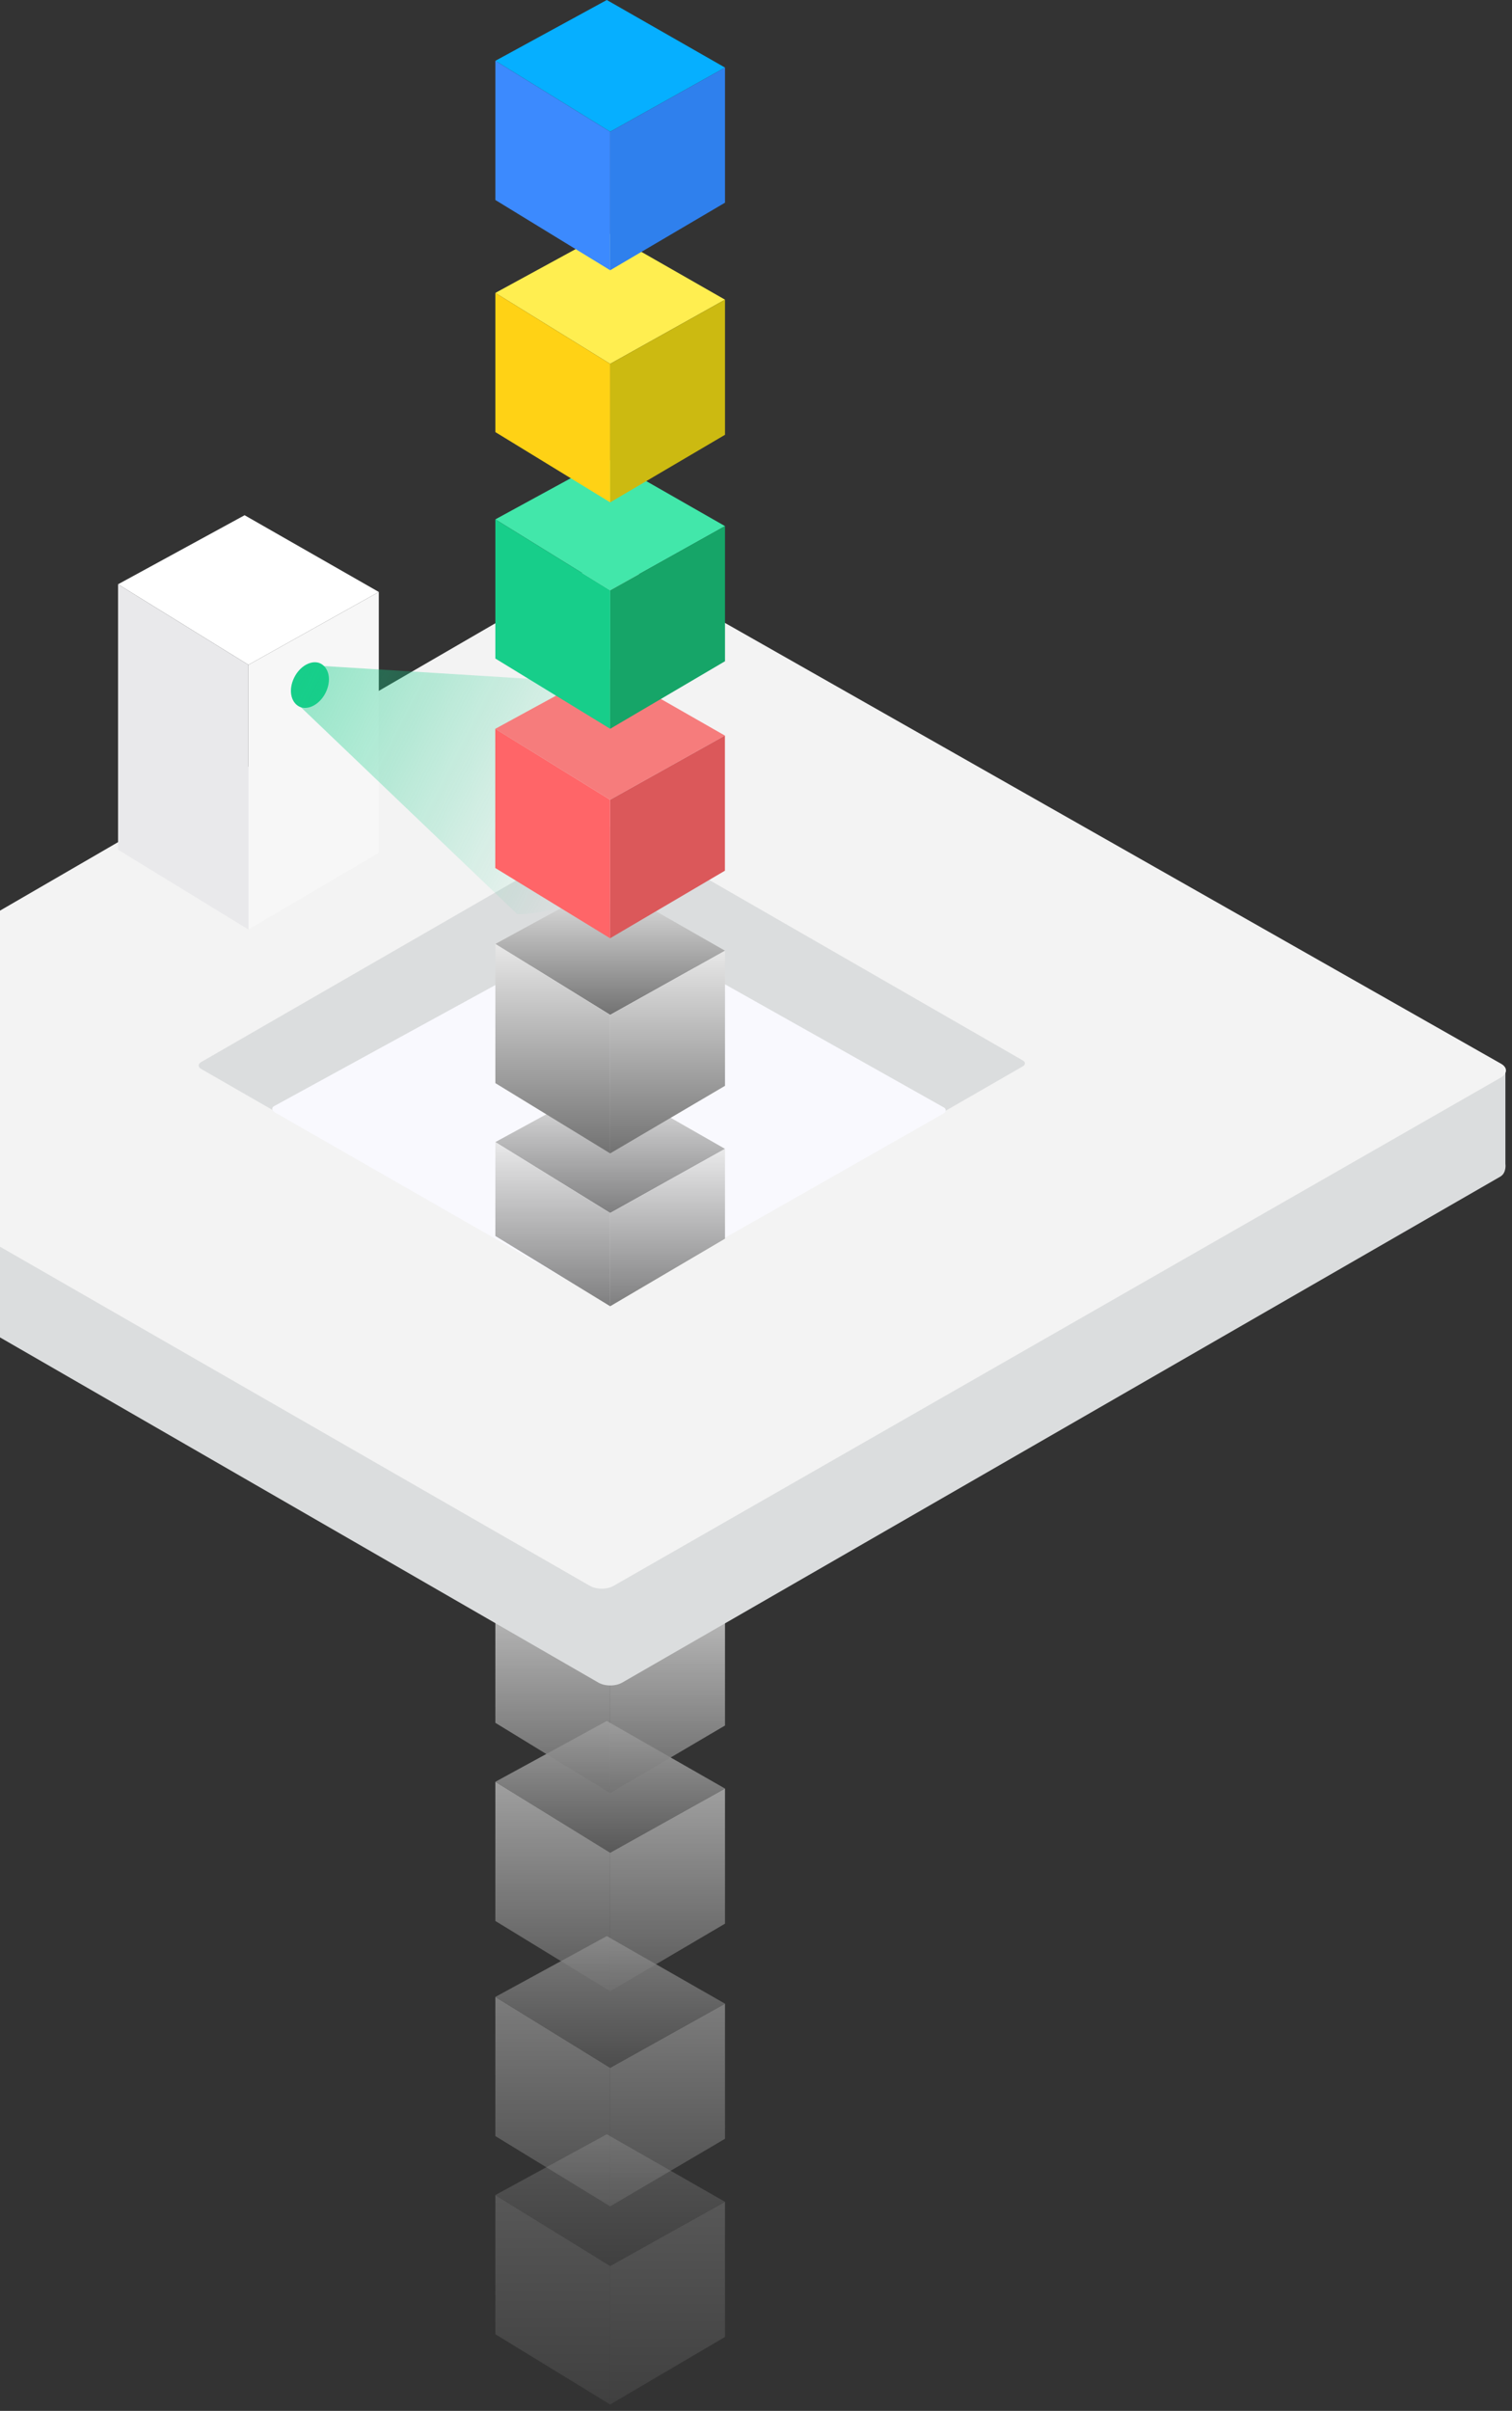<svg width="197" height="314" viewBox="0 0 197 314" fill="none" xmlns="http://www.w3.org/2000/svg">
<rect x="0" y="0" width="197" height="314" fill="#333333" stroke="none"/>
<g opacity="0.2">
<path d="M94.461 286.772L79.061 277.973L64.542 285.892L79.501 295.132L94.461 286.772Z" fill="url(#paint0_linear_138_2543)"/>
<path d="M94.461 286.772V304.372L79.501 313.171V295.132L94.461 286.772Z" fill="url(#paint1_linear_138_2543)"/>
<path d="M79.5 295.132L64.541 285.893V304.02L79.5 313.172V295.132Z" fill="url(#paint2_linear_138_2543)"/>
</g>
<g opacity="0.4">
<path d="M94.461 260.966L79.061 252.166L64.542 260.086L79.501 269.325L94.461 260.966Z" fill="url(#paint3_linear_138_2543)"/>
<path d="M94.461 260.966V278.565L79.501 287.365V269.326L94.461 260.966Z" fill="url(#paint4_linear_138_2543)"/>
<path d="M79.5 269.326L64.541 260.086V278.213L79.5 287.365V269.326Z" fill="url(#paint5_linear_138_2543)"/>
</g>
<g opacity="0.6">
<path d="M94.461 232.947L79.061 224.147L64.542 232.067L79.501 241.307L94.461 232.947Z" fill="url(#paint6_linear_138_2543)"/>
<path d="M94.461 232.947V250.547L79.501 259.346V241.307L94.461 232.947Z" fill="url(#paint7_linear_138_2543)"/>
<path d="M79.5 241.307L64.541 232.067V250.195L79.5 259.346V241.307Z" fill="url(#paint8_linear_138_2543)"/>
</g>
<g opacity="0.8">
<path d="M94.461 207.14L79.061 198.341L64.542 206.261L79.501 215.5L94.461 207.14Z" fill="url(#paint9_linear_138_2543)"/>
<path d="M94.461 207.141V224.74L79.501 233.54V215.5L94.461 207.141Z" fill="url(#paint10_linear_138_2543)"/>
<path d="M79.5 215.5L64.541 206.261V224.388L79.5 233.54V215.5Z" fill="url(#paint11_linear_138_2543)"/>
</g>
<path fill-rule="evenodd" clip-rule="evenodd" d="M196.139 151.583L196.139 139.355C196.139 139.355 79.763 87.115 78.893 87.612L-36.926 140.532V151.851C-36.926 151.851 -36.926 152.98 -35.797 153.544L77.962 219.148C78.831 219.645 80.198 219.645 81.067 219.148L195.456 153.259C196.326 152.763 196.139 151.583 196.139 151.583Z" fill="#DBDDDE"/>
<path fill-rule="evenodd" clip-rule="evenodd" d="M195.591 138.555L80.947 73.462C80.078 72.965 78.711 72.965 77.842 73.462L-36.347 139.684C-37.217 140.181 -37.217 140.988 -36.347 141.485L76.848 206.543C77.718 207.04 79.084 207.04 79.953 206.543L195.529 140.356C196.398 139.859 196.46 139.052 195.591 138.555Z" fill="#F3F3F3"/>
<path fill-rule="evenodd" clip-rule="evenodd" d="M133.245 138.107L80.616 107.827C80.224 107.591 79.597 107.591 79.126 107.827L26.183 138.343C25.791 138.579 25.791 138.972 26.183 139.208L78.734 169.409C79.126 169.645 79.753 169.645 80.224 169.409L133.245 138.893C133.637 138.657 133.637 138.343 133.245 138.107Z" fill="#DBDDDE"/>
<path fill-rule="evenodd" clip-rule="evenodd" d="M122.956 144.228L80.443 120.316C80.093 120.141 79.479 120.141 79.129 120.316L35.74 144.053C35.389 144.228 35.389 144.578 35.74 144.841L78.69 169.454C79.041 169.629 79.654 169.629 80.005 169.454L122.956 145.016C123.306 144.754 123.306 144.403 122.956 144.228Z" fill="#F9F9FE"/>
<path d="M49.355 77.099L31.869 67.106L15.382 76.099L32.369 86.591L49.355 77.099Z" fill="white"/>
<path d="M49.355 77.099V111.072L32.369 121.064V86.591L49.355 77.099Z" fill="#F7F7F7"/>
<path d="M32.369 86.591L15.383 76.1V110.672L32.369 121.064V86.591Z" fill="#E9E9EB"/>
<path fill-rule="evenodd" clip-rule="evenodd" d="M41.547 86.33C40.352 85.971 38.858 86.927 38.201 88.541C37.543 90.154 38.021 91.708 39.217 92.126C40.412 92.485 41.906 91.529 42.563 89.915C43.22 88.302 42.742 86.748 41.547 86.33Z" fill="#17CE8A"/>
<path fill-rule="evenodd" clip-rule="evenodd" d="M40.947 86.329C40.111 86.329 38.022 88.526 38.022 90.508C38.022 90.791 39.275 92.18 39.275 92.18L67.39 119.06C67.39 119.06 78.393 119.627 85.137 107.734C90.603 98.106 86.486 89.044 83.717 89.328L42.2 86.747C42.2 86.747 41.782 86.329 40.947 86.329Z" fill="url(#paint12_linear_138_2543)"/>
<g opacity="0.9">
<path d="M94.461 149.63L79.061 140.83L64.542 148.75L79.501 157.989L94.461 149.63Z" fill="url(#paint13_linear_138_2543)"/>
<path d="M94.461 149.63V161.331L79.501 170.13V157.99L94.461 149.63Z" fill="url(#paint14_linear_138_2543)"/>
<path d="M79.5 157.99L64.541 148.75V160.979L79.5 170.13V157.99Z" fill="url(#paint15_linear_138_2543)"/>
</g>
<path d="M94.461 123.823L79.061 115.023L64.542 122.943L79.501 132.183L94.461 123.823Z" fill="url(#paint16_linear_138_2543)"/>
<path d="M94.461 123.823V141.423L79.501 150.222V132.183L94.461 123.823Z" fill="url(#paint17_linear_138_2543)"/>
<path d="M79.5 132.183L64.541 122.943V141.071L79.5 150.222V132.183Z" fill="url(#paint18_linear_138_2543)"/>
<path d="M94.449 95.805L79.05 87.005L64.53 94.925L79.49 104.164L94.449 95.805Z" fill="#F67C7C"/>
<path d="M94.449 95.805V113.404L79.49 122.204V104.164L94.449 95.805Z" fill="#DB585A"/>
<path d="M79.488 104.164L64.529 94.925V113.052L79.488 122.204V104.164Z" fill="#FF6568"/>
<path d="M94.461 68.523L79.061 59.724L64.542 67.643L79.501 76.883L94.461 68.523Z" fill="#42E7AA"/>
<path d="M94.461 68.523V86.123L79.501 94.922V76.883L94.461 68.523Z" fill="#16A568"/>
<path d="M79.5 76.883L64.541 67.644V85.771L79.5 94.922V76.883Z" fill="#17CE8A"/>
<path d="M94.461 39.03L79.061 30.23L64.542 38.15L79.501 47.39L94.461 39.03Z" fill="#FFEE50"/>
<path d="M94.461 39.03V56.63L79.501 65.429V47.39L94.461 39.03Z" fill="#CCBA11"/>
<path d="M79.5 47.39L64.541 38.15V56.278L79.5 65.429V47.39Z" fill="#FFD215"/>
<path d="M94.461 8.8L79.061 0L64.542 7.92L79.501 17.159L94.461 8.8Z" fill="#06AFFF"/>
<path d="M94.461 8.8V26.399L79.501 35.199V17.16L94.461 8.8Z" fill="#2F80ED"/>
<path d="M79.5 17.16L64.541 7.92V26.047L79.5 35.199V17.16Z" fill="#3C8AFE"/>
<defs>
<linearGradient id="paint0_linear_138_2543" x1="79.501" y1="277.973" x2="79.501" y2="295.135" gradientUnits="userSpaceOnUse">
<stop stop-color="#E8E8E8"/>
<stop offset="1" stop-color="#727272"/>
</linearGradient>
<linearGradient id="paint1_linear_138_2543" x1="86.981" y1="286.772" x2="86.981" y2="313.175" gradientUnits="userSpaceOnUse">
<stop stop-color="#E8E8E8"/>
<stop offset="1" stop-color="#727272"/>
</linearGradient>
<linearGradient id="paint2_linear_138_2543" x1="72.02" y1="285.893" x2="72.02" y2="313.176" gradientUnits="userSpaceOnUse">
<stop stop-color="#E8E8E8"/>
<stop offset="1" stop-color="#727272"/>
</linearGradient>
<linearGradient id="paint3_linear_138_2543" x1="79.501" y1="252.166" x2="79.501" y2="269.328" gradientUnits="userSpaceOnUse">
<stop stop-color="#E8E8E8"/>
<stop offset="1" stop-color="#727272"/>
</linearGradient>
<linearGradient id="paint4_linear_138_2543" x1="86.981" y1="260.966" x2="86.981" y2="287.369" gradientUnits="userSpaceOnUse">
<stop stop-color="#E8E8E8"/>
<stop offset="1" stop-color="#727272"/>
</linearGradient>
<linearGradient id="paint5_linear_138_2543" x1="72.02" y1="260.086" x2="72.02" y2="287.369" gradientUnits="userSpaceOnUse">
<stop stop-color="#E8E8E8"/>
<stop offset="1" stop-color="#727272"/>
</linearGradient>
<linearGradient id="paint6_linear_138_2543" x1="79.501" y1="224.147" x2="79.501" y2="241.309" gradientUnits="userSpaceOnUse">
<stop stop-color="#E8E8E8"/>
<stop offset="1" stop-color="#727272"/>
</linearGradient>
<linearGradient id="paint7_linear_138_2543" x1="86.981" y1="232.947" x2="86.981" y2="259.35" gradientUnits="userSpaceOnUse">
<stop stop-color="#E8E8E8"/>
<stop offset="1" stop-color="#727272"/>
</linearGradient>
<linearGradient id="paint8_linear_138_2543" x1="72.02" y1="232.067" x2="72.02" y2="259.35" gradientUnits="userSpaceOnUse">
<stop stop-color="#E8E8E8"/>
<stop offset="1" stop-color="#727272"/>
</linearGradient>
<linearGradient id="paint9_linear_138_2543" x1="79.501" y1="198.341" x2="79.501" y2="215.503" gradientUnits="userSpaceOnUse">
<stop stop-color="#E8E8E8"/>
<stop offset="1" stop-color="#727272"/>
</linearGradient>
<linearGradient id="paint10_linear_138_2543" x1="86.981" y1="207.141" x2="86.981" y2="233.544" gradientUnits="userSpaceOnUse">
<stop stop-color="#E8E8E8"/>
<stop offset="1" stop-color="#727272"/>
</linearGradient>
<linearGradient id="paint11_linear_138_2543" x1="72.02" y1="206.261" x2="72.02" y2="233.544" gradientUnits="userSpaceOnUse">
<stop stop-color="#E8E8E8"/>
<stop offset="1" stop-color="#727272"/>
</linearGradient>
<linearGradient id="paint12_linear_138_2543" x1="37.712" y1="86.091" x2="78.838" y2="107.067" gradientUnits="userSpaceOnUse">
<stop stop-color="#17CE8A" stop-opacity="0.46"/>
<stop offset="1" stop-color="#17CE8A" stop-opacity="0"/>
</linearGradient>
<linearGradient id="paint13_linear_138_2543" x1="79.501" y1="140.83" x2="79.501" y2="157.992" gradientUnits="userSpaceOnUse">
<stop stop-color="#E8E8E8"/>
<stop offset="1" stop-color="#727272"/>
</linearGradient>
<linearGradient id="paint14_linear_138_2543" x1="86.981" y1="149.63" x2="86.981" y2="170.133" gradientUnits="userSpaceOnUse">
<stop stop-color="#E8E8E8"/>
<stop offset="1" stop-color="#727272"/>
</linearGradient>
<linearGradient id="paint15_linear_138_2543" x1="72.02" y1="148.75" x2="72.02" y2="170.134" gradientUnits="userSpaceOnUse">
<stop stop-color="#E8E8E8"/>
<stop offset="1" stop-color="#727272"/>
</linearGradient>
<linearGradient id="paint16_linear_138_2543" x1="79.501" y1="115.023" x2="79.501" y2="132.185" gradientUnits="userSpaceOnUse">
<stop stop-color="#E8E8E8"/>
<stop offset="1" stop-color="#727272"/>
</linearGradient>
<linearGradient id="paint17_linear_138_2543" x1="86.981" y1="123.823" x2="86.981" y2="150.226" gradientUnits="userSpaceOnUse">
<stop stop-color="#E8E8E8"/>
<stop offset="1" stop-color="#727272"/>
</linearGradient>
<linearGradient id="paint18_linear_138_2543" x1="72.02" y1="122.943" x2="72.02" y2="150.226" gradientUnits="userSpaceOnUse">
<stop stop-color="#E8E8E8"/>
<stop offset="1" stop-color="#727272"/>
</linearGradient>
</defs>
</svg>
